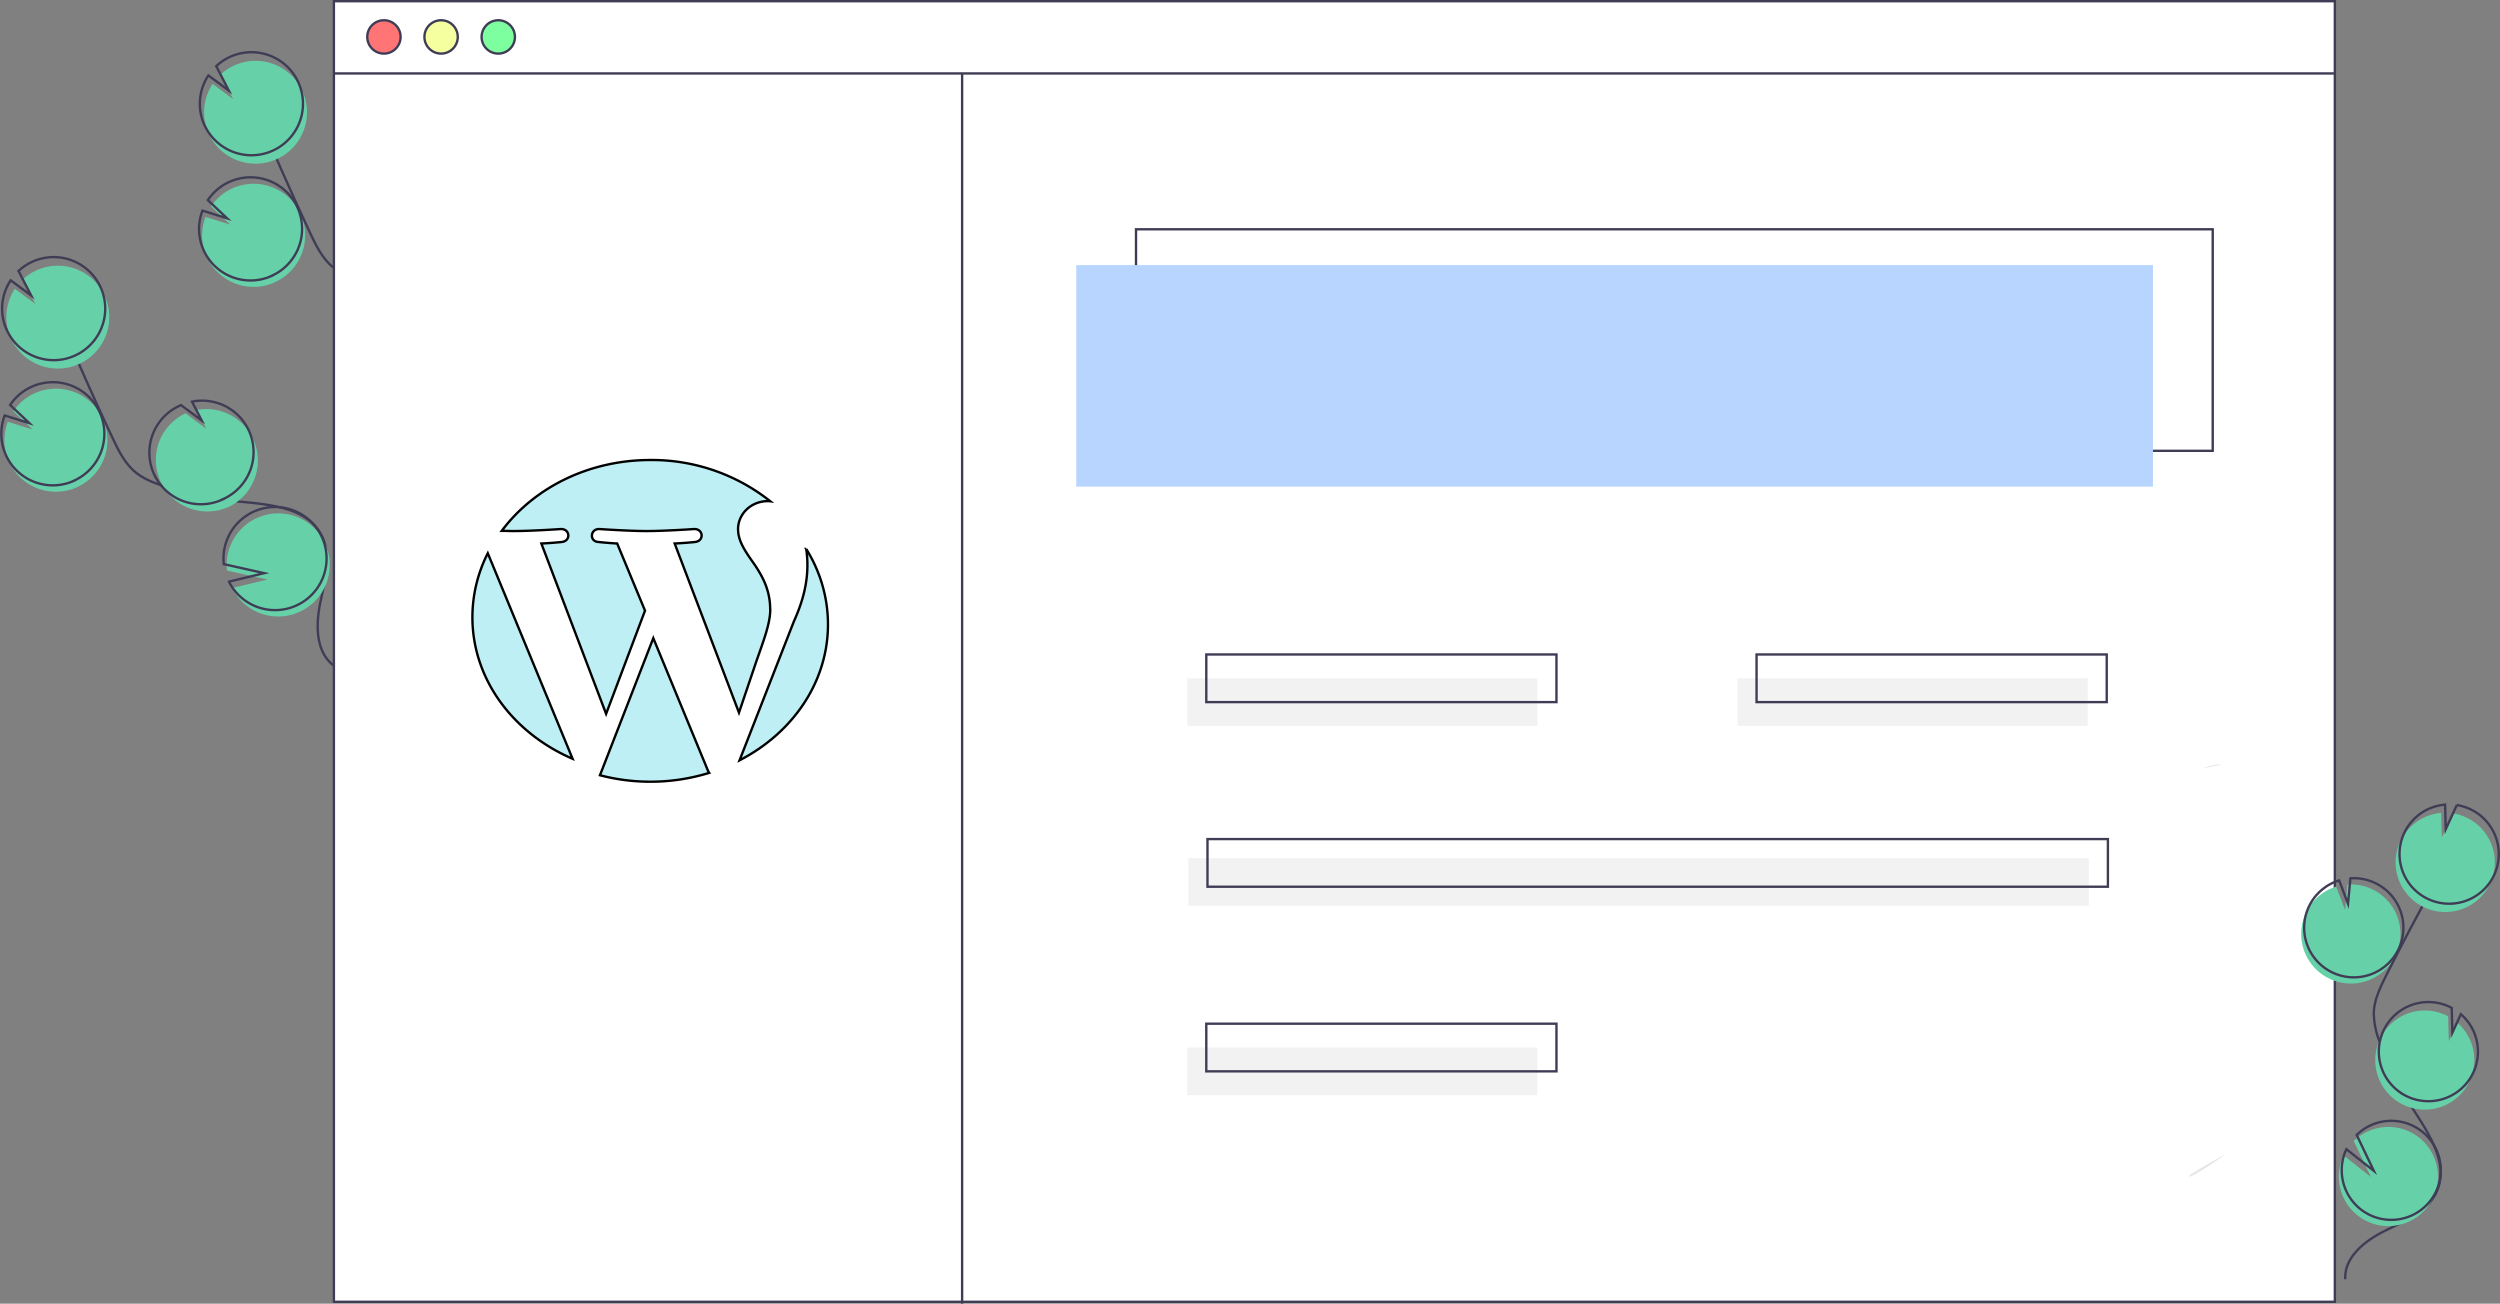 <svg id="レイヤー_1" data-name="レイヤー 1" xmlns="http://www.w3.org/2000/svg" width="370.23mm" height="193.06mm" viewBox="0 0 1049.48 547.26"><rect x="0" y="0" width="1049.48" height="547.26" fill="#808080" stroke="none"/><rect x="140.17" y="0.5" width="839.98" height="545.99" fill="#fff" stroke="#3f3d56" stroke-miterlimit="10" stroke-width="1"/><rect x="476.89" y="96.25" width="451.99" height="93" fill="none" stroke="#3f3d56" stroke-miterlimit="10" stroke-width="1"/><rect x="451.81" y="111.29" width="451.99" height="93" fill="#b8d5ff"/><circle cx="161.17" cy="15.5" r="7" fill="#ff7474"/><circle cx="185.17" cy="15.5" r="7" fill="#f5ff9f"/><circle cx="209.17" cy="15.5" r="7" fill="#7dff9f"/><line x1="140.17" y1="30.83" x2="980.15" y2="30.83" fill="none" stroke="#3f3d56" stroke-miterlimit="10" stroke-width="1"/><circle cx="161.17" cy="15.5" r="7" fill="none" stroke="#3f3d56" stroke-miterlimit="10" stroke-width="1"/><circle cx="185.17" cy="15.5" r="7" fill="none" stroke="#3f3d56" stroke-miterlimit="10" stroke-width="1"/><circle cx="209.17" cy="15.5" r="7" fill="none" stroke="#3f3d56" stroke-miterlimit="10" stroke-width="1"/><path d="M32.24,204.55A21.62,21.62,0,1,0,5.6,172.64l8.09,7.66-10.4-3.24a21.62,21.62,0,0,0,29,27.49Z" transform="translate(-0.01)" fill="#66d1a8"/><path d="M140.4,279.59c-7.89-5.54-7.9-17.17-5.93-26.61s4.95-19.74.5-28.3c-6.4-12.29-23.22-13-37-14.35a129.82,129.82,0,0,1-30-6.5c-3.9-1.35-7.8-2.92-11-5.53-4.59-3.75-7.29-9.3-9.81-14.68q-12.66-26.87-24-54.32" transform="translate(-0.01)" fill="none" stroke="#3f3d56" stroke-miterlimit="10" stroke-width="1"/><path d="M30.89,201.86A21.62,21.62,0,1,0,4.26,170l8.09,7.65L2,174.41a21.61,21.61,0,0,0,28.94,27.48Z" transform="translate(-0.01)" fill="none" stroke="#3f3d56" stroke-miterlimit="10" stroke-width="1"/><path d="M4.54,141.91a21.62,21.62,0,0,1,1.73-20.67l8.61,6.4-5.31-10.3a21.59,21.59,0,1,1-5,24.57Z" transform="translate(-0.01)" fill="#66d1a8"/><path d="M2.76,138.33a21.57,21.57,0,0,1,1.73-20.67l8.61,6.4-5.32-10.3a21.63,21.63,0,1,1-5,24.57Z" transform="translate(-0.01)" fill="none" stroke="#3f3d56" stroke-miterlimit="10" stroke-width="1"/><path d="M95.38,213.11a21.62,21.62,0,0,0-12.84-41L86.63,180l-8.71-6.48h-.06a21.62,21.62,0,0,0,17.52,39.52Z" transform="translate(-0.01)" fill="#66d1a8"/><path d="M93.44,209.61a21.6,21.6,0,0,0-12.83-41l4.08,7.91L76,170.07h0A21.63,21.63,0,1,0,92.72,210h0l.78-.35Z" transform="translate(-0.01)" fill="none" stroke="#3f3d56" stroke-miterlimit="10" stroke-width="1"/><path d="M104,254.6a21.64,21.64,0,1,0-8.71-15.1l17,3.79-14.83,3.56A21.53,21.53,0,0,0,104,254.6Z" transform="translate(-0.01)" fill="#66d1a8"/><path d="M102.65,251.92a21.64,21.64,0,1,0-8.7-15.1l17,3.79-14.82,3.56A21.47,21.47,0,0,0,102.65,251.92Z" transform="translate(-0.01)" fill="none" stroke="#3f3d56" stroke-miterlimit="10" stroke-width="1"/><path d="M977.11,410.45a20.81,20.81,0,1,0,8.34-39.13l-1,10.68-3.74-9.8a20.79,20.79,0,0,0-3.6,38.25Z" transform="translate(-0.01)" fill="#66d1a8"/><path d="M984.53,537c-.5-9.27,8.31-16.18,16.63-20.3s17.9-8,21.74-16.43c5.51-12.16-3.92-25.33-11.13-36.57a125.72,125.72,0,0,1-12.91-26.63,33.94,33.94,0,0,1-2.35-11.61c.11-5.71,2.71-11,5.29-16.15q12.88-25.5,27-50.37" transform="translate(-0.01)" fill="none" stroke="#3f3d56" stroke-miterlimit="10" stroke-width="1"/><path d="M978.35,407.84a20.81,20.81,0,1,0,8.34-39.13l-1,10.68-3.73-9.8a20.79,20.79,0,0,0-3.61,38.25Z" transform="translate(-0.01)" fill="none" stroke="#3f3d56" stroke-miterlimit="10" stroke-width="1"/><path d="M1008.11,352.26a20.81,20.81,0,0,1,16.68-11l.27,10.33,4.64-10.15a20.83,20.83,0,1,1-21.59,10.79Z" transform="translate(-0.01)" fill="#66d1a8"/><path d="M1009.76,348.78a20.81,20.81,0,0,1,16.68-11l.27,10.33,4.64-10.15a20.83,20.83,0,1,1-21.59,10.79Z" transform="translate(-0.01)" fill="none" stroke="#3f3d56" stroke-miterlimit="10" stroke-width="1"/><path d="M1008.13,463.38a20.81,20.81,0,0,0,23.42-34.08l-3.56,7.8-.27-10.45h0a20.81,20.81,0,0,0-19.58,36.73h0Z" transform="translate(-0.01)" fill="#66d1a8"/><path d="M1009.63,459.83a20.81,20.81,0,0,0,23.43-34.08l-3.57,7.8-.27-10.45h0a20.81,20.81,0,0,0-19.58,36.73h0Z" transform="translate(-0.01)" fill="none" stroke="#3f3d56" stroke-miterlimit="10" stroke-width="1"/><path d="M981.83,494.56A20.81,20.81,0,1,0,988.09,479l7.22,15.12L983.8,485A20.69,20.69,0,0,0,981.83,494.56Z" transform="translate(-0.01)" fill="#66d1a8"/><path d="M983.07,492a20.79,20.79,0,1,0,6.25-15.57l7.23,15.12L985,482.41A20.8,20.8,0,0,0,983.07,492Z" transform="translate(-0.01)" fill="none" stroke="#3f3d56" stroke-miterlimit="10" stroke-width="1"/><path d="M115.23,118.55A21.62,21.62,0,1,0,88.6,86.64l8.08,7.66L86.29,91.06a21.62,21.62,0,0,0,29,27.49Z" transform="translate(-0.01)" fill="#66d1a8"/><path d="M139.91,112.3c-4.59-3.75-7.29-9.3-9.81-14.68Q117.53,70.76,106.21,43.3" transform="translate(-0.01)" fill="none" stroke="#3f3d56" stroke-miterlimit="10" stroke-width="1"/><path d="M113.88,115.86A21.62,21.62,0,1,0,87.26,84l8.09,7.65L85,88.41a21.61,21.61,0,0,0,28.93,27.48Z" transform="translate(-0.01)" fill="none" stroke="#3f3d56" stroke-miterlimit="10" stroke-width="1"/><path d="M87.54,55.91a21.62,21.62,0,0,1,1.73-20.67l8.6,6.4-5.3-10.3a21.59,21.59,0,1,1-5,24.57Z" transform="translate(-0.01)" fill="#66d1a8"/><path d="M85.76,52.33a21.54,21.54,0,0,1,1.73-20.67l8.6,6.4-5.31-10.3a21.63,21.63,0,1,1-1,30.57,21.31,21.31,0,0,1-4-6Z" transform="translate(-0.01)" fill="none" stroke="#3f3d56" stroke-miterlimit="10" stroke-width="1"/><line x1="403.89" y1="30.83" x2="403.89" y2="547.26" fill="none" stroke="#3f3d56" stroke-miterlimit="10" stroke-width="1"/><rect x="498.39" y="284.74" width="147" height="20" fill="#f2f2f2"/><rect x="729.39" y="284.74" width="147" height="20" fill="#f2f2f2"/><rect x="506.39" y="274.74" width="147" height="20" fill="none" stroke="#3f3d56" stroke-miterlimit="10" stroke-width="1"/><rect x="498.39" y="439.74" width="147" height="20" fill="#f2f2f2"/><rect x="506.39" y="429.74" width="147" height="20" fill="none" stroke="#3f3d56" stroke-miterlimit="10" stroke-width="1"/><rect x="498.89" y="360.24" width="377.99" height="20" fill="#f2f2f2"/><rect x="506.89" y="352.24" width="377.99" height="20" fill="none" stroke="#3f3d56" stroke-miterlimit="10" stroke-width="1"/><rect x="737.39" y="274.74" width="147" height="20" fill="none" stroke="#3f3d56" stroke-miterlimit="10" stroke-width="1"/><path d="M934.75,484.21s-12.22,9-15.59,9.7S934.75,484.21,934.75,484.21Z" transform="translate(-0.01)" opacity="0.1" style="isolation:isolate"/><path d="M924.58,322.62s5.26-2.13,8.35-1.66" transform="translate(-0.01)" opacity="0.1" style="isolation:isolate"/><path d="M198.32,259.11c0,26.13,17.17,48.71,42.06,59.42l-35.6-86.29A59.61,59.61,0,0,0,198.32,259.11Zm125-3.33c0-8.16-3.31-13.81-6.16-18.21-3.78-5.44-7.32-10-7.32-15.48,0-6.07,5.2-11.72,12.53-11.72a8.39,8.39,0,0,1,1,.06A80,80,0,0,0,273,193.11c-26.08,0-49,11.83-62.36,29.74,1.75,0,3.4.08,4.8.08,7.81,0,19.89-.84,19.89-.84,4-.21,4.5,5,.48,5.44,0,0-4,.42-8.54.63l27.18,71.51,16.33-43.33-11.68-28.18c-4-.21-7.83-.63-7.83-.63-4-.21-3.55-5.65.48-5.44,0,0,12.32.84,19.65.84,7.81,0,19.89-.84,19.89-.84,4-.21,4.5,5,.48,5.44,0,0-4,.42-8.54.63l27,71,7.45-22c3.22-9.13,5.68-15.69,5.68-21.34Z" transform="translate(-0.01)" fill="#bdeff4" stroke="#000" stroke-miterlimit="10" stroke-width="1"/><path d="M274.26,267.89l-22.39,57.55a83.84,83.84,0,0,0,45.87-1,5.15,5.15,0,0,1-.53-.91Zm64.18-37.45a45.45,45.45,0,0,1,.51,6.79c0,6.7-1.42,14.23-5.68,23.64l-22.8,58.3c22.19-11.44,37.12-32.7,37.12-57.06a59.76,59.76,0,0,0-9.15-31.67Z" transform="translate(-0.01)" fill="#bdeff4" stroke="#000" stroke-miterlimit="10" stroke-width="1"/></svg>